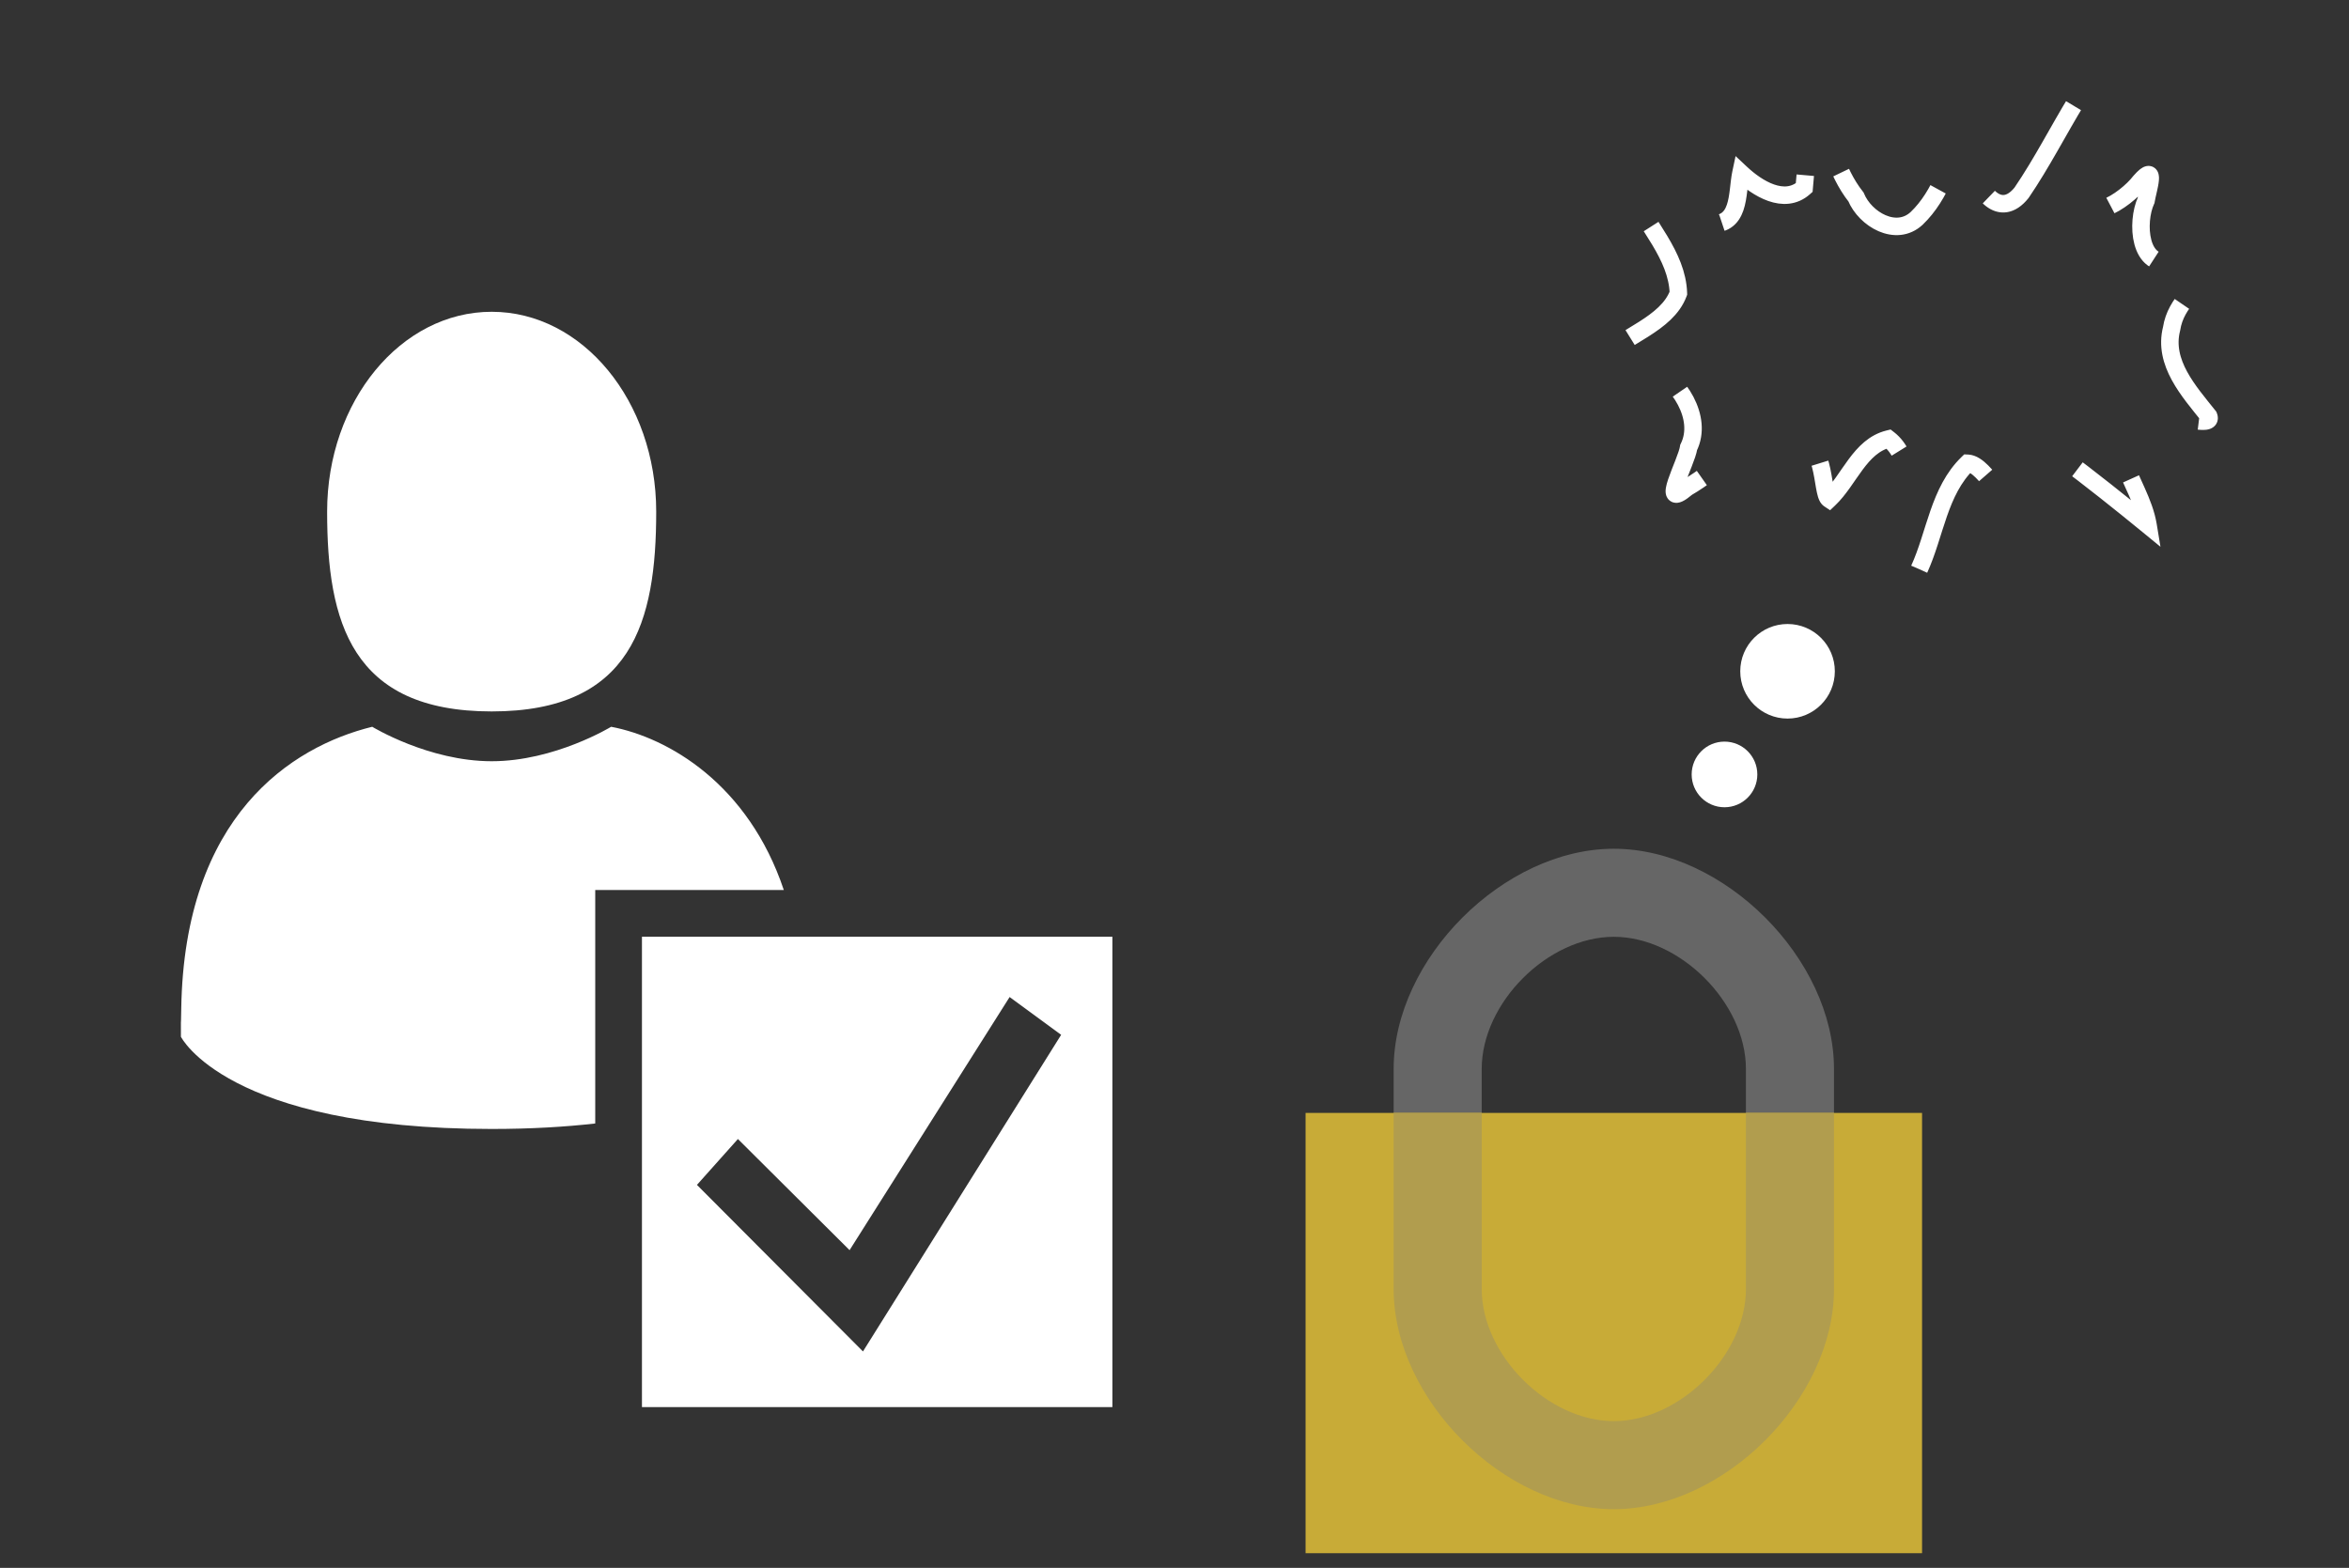 <?xml version="1.0" encoding="UTF-8" standalone="no"?>
<!-- Created with Inkscape (http://www.inkscape.org/) -->

<svg
   xmlns:dc="http://purl.org/dc/elements/1.1/"
   xmlns:cc="http://creativecommons.org/ns#"
   xmlns:rdf="http://www.w3.org/1999/02/22-rdf-syntax-ns#"
   xmlns:svg="http://www.w3.org/2000/svg"
   xmlns="http://www.w3.org/2000/svg"
   xmlns:sodipodi="http://sodipodi.sourceforge.net/DTD/sodipodi-0.dtd"
   xmlns:inkscape="http://www.inkscape.org/namespaces/inkscape"
   width="640.143"
   height="427.326"
   viewBox="0 0 169.371 113.063"
   version="1.1"
   id="svg8"
   inkscape:version="0.92.1 r15371"
   sodipodi:docname="nilpass-forgetting.svg">
  <rect x="0" y="0" width="169.371" height="113.063" fill="#333333" stroke="none"/>
  <defs
     id="defs2" />
  <sodipodi:namedview
     id="base"
     pagecolor="#ffffff"
     bordercolor="#666666"
     borderopacity="1.0"
     inkscape:pageopacity="0"
     inkscape:pageshadow="2"
     inkscape:zoom="1"
     inkscape:cx="339.25009"
     inkscape:cy="79.492303"
     inkscape:document-units="px"
     inkscape:current-layer="layer1"
     showgrid="false"
     inkscape:pagecheckerboard="true"
     fit-margin-top="0"
     fit-margin-left="0"
     fit-margin-right="0"
     fit-margin-bottom="0"
     inkscape:window-width="1680"
     inkscape:window-height="987"
     inkscape:window-x="-8"
     inkscape:window-y="-8"
     inkscape:window-maximized="1"
     inkscape:snap-others="false"
     inkscape:object-nodes="true"
     inkscape:snap-nodes="false"
     units="px" />
  <g
     inkscape:label="Layer 1"
     inkscape:groupmode="layer"
     id="layer1"
     transform="translate(-32.218,-31.389)">
    <path
       inkscape:connector-curvature="0"
       style="fill:#666666;stroke:none;stroke-width:0.265"
       d="m 148.58,92.594 c -7.938,0 -15.875,7.938 -15.875,15.875 v 15.875 c 0,7.938 7.938,15.875 15.875,15.875 7.938,0 15.875,-7.938 15.875,-15.875 v -15.875 c 0,-7.938 -7.938,-15.875 -15.875,-15.875 z m 0,6.35 c 4.763,0 9.525,4.763 9.525,9.525 v 9.525 6.35 c 0,4.763 -4.763,9.525 -9.525,9.525 -4.763,0 -9.525,-4.763 -9.525,-9.525 v -6.35 -9.525 c 0,-4.763 4.763,-9.525 9.525,-9.525 z"
       id="path4090" />
    <rect
       style="fill:#c8ab37;fill-opacity:1;stroke:none;stroke-width:0.265"
       id="rect4092"
       width="44.45"
       height="31.75"
       x="126.355"
       y="111.644" />
    <path
       inkscape:connector-curvature="0"
       style="fill:#b19d4e;fill-opacity:1;stroke:none;stroke-width:0.265"
       d="m 132.705,111.644 v 12.7 c 0,7.938 7.938,15.875 15.875,15.875 7.938,0 15.875,-7.938 15.875,-15.875 v -12.7 h -6.35 v 6.35 6.35 c 0,4.763 -4.763,9.525 -9.525,9.525 -4.763,0 -9.525,-4.763 -9.525,-9.525 v -6.35 -6.35 z"
       id="rect4098" />
    <circle
       r="3.41"
       cy="79.797"
       cx="-161.106"
       id="path3424"
       style="fill:#ffffff;stroke:none;stroke-width:1.715;stroke-linejoin:round"
       transform="scale(-1,1)" />
    <circle
       r="2.367"
       cy="87.235"
       cx="-156.56"
       id="path3426"
       style="fill:#ffffff;stroke:none;stroke-width:1.341;stroke-linejoin:round"
       transform="scale(-1,1)" />
    <path
       id="path6014"
       d="m 67.669,53.872 c -6.552,0 -11.864,6.451 -11.864,14.41 0,7.959 1.744,14.41 11.864,14.41 10.12,0 11.864,-6.451 11.864,-14.41 0,-7.958 -5.312,-14.41 -11.864,-14.41 z"
       inkscape:connector-curvature="0"
       style="fill:#ffffff;stroke-width:0.168" />
    <path
       style="fill:#ffffff;stroke-width:0.168"
       d="m 59.056,83.798 c -5.852,1.442 -13.549,6.451 -13.769,20.315 -0.014,0.887 -0.021,1.04 -0.025,0.961 5e-4,0.235 5.16e-4,0.581 5.16e-4,1.077 0,0 3.299,6.65 22.406,6.65 2.824,0 5.295,-0.148 7.468,-0.395 V 95.571 H 88.734 C 86.175,87.929 80.412,84.581 76.283,83.798 c 0,0 -4.068,2.485 -8.613,2.485 -4.546,0 -8.613,-2.485 -8.613,-2.485 z"
       id="path6020"
       inkscape:connector-curvature="0" />
    <g
       id="g6024"
       transform="matrix(-0.168,0,0,0.168,111.934,65.784)" />
    <g
       id="g6026"
       transform="matrix(-0.168,0,0,0.168,111.934,65.784)" />
    <g
       id="g6028"
       transform="matrix(-0.168,0,0,0.168,111.934,65.784)" />
    <g
       id="g6030"
       transform="matrix(-0.168,0,0,0.168,111.934,65.784)" />
    <g
       id="g6032"
       transform="matrix(-0.168,0,0,0.168,111.934,65.784)" />
    <g
       id="g6034"
       transform="matrix(-0.168,0,0,0.168,111.934,65.784)" />
    <g
       id="g6036"
       transform="matrix(-0.168,0,0,0.168,111.934,65.784)" />
    <g
       id="g6038"
       transform="matrix(-0.168,0,0,0.168,111.934,65.784)" />
    <g
       id="g6040"
       transform="matrix(-0.168,0,0,0.168,111.934,65.784)" />
    <g
       id="g6042"
       transform="matrix(-0.168,0,0,0.168,111.934,65.784)" />
    <g
       id="g6044"
       transform="matrix(-0.168,0,0,0.168,111.934,65.784)" />
    <g
       id="g6046"
       transform="matrix(-0.168,0,0,0.168,111.934,65.784)" />
    <g
       id="g6048"
       transform="matrix(-0.168,0,0,0.168,111.934,65.784)" />
    <g
       id="g6050"
       transform="matrix(-0.168,0,0,0.168,111.934,65.784)" />
    <g
       id="g6052"
       transform="matrix(-0.168,0,0,0.168,111.934,65.784)" />
    <path
       style="fill:none;stroke:#ffffff;stroke-width:1.26;stroke-miterlimit:4;stroke-dasharray:10.081, 10.081;stroke-dashoffset:0"
       d="m 170.601,72.431 c 1.16,-2.534 1.418,-5.627 3.488,-7.635 1.438,0.063 2.722,3.969 3.015,0.835 -0.166,-2.361 2.385,-2.99 3.742,-1.282 2.126,1.588 4.203,3.241 6.255,4.922 -0.277,-1.681 -1.291,-3.21 -1.832,-4.845 -1.337,-1.766 0.797,-4.11 2.745,-3.091 0.939,-0.093 3.828,0.965 3.457,0.062 -1.416,-1.779 -3.301,-3.843 -2.674,-6.302 0.3,-1.947 1.95,-3.038 3.182,-4.392 2.453,-1.977 -1.851,-0.448 -3.109,-0.492 -2.445,0.633 -2.632,-2.806 -1.913,-4.366 0.115,-0.754 0.824,-2.797 -0.434,-1.367 -1.038,1.356 -4.329,3.601 -4.165,0.313 -0.425,-1.958 0.102,-4.631 -0.37,-6.219 -1.358,2.225 -2.538,4.56 -4.008,6.717 -1.559,1.949 -3.141,-0.093 -3.4,-1.861 -0.313,-0.925 -0.625,-1.85 -0.938,-2.775 -0.767,2.283 -1.442,4.772 -3.228,6.485 -1.481,1.371 -3.706,0.07 -4.372,-1.545 -1.499,-1.896 -1.945,-4.3 -2.781,-6.509 -0.621,1.886 -0.795,3.886 -0.955,5.836 -1.44,1.279 -3.387,0.051 -4.562,-1.051 -0.314,1.482 0.007,3.955 -2.428,3.638 -1.931,-0.443 -3.681,-1.637 -5.558,-2.344 1.148,2.421 3.393,4.634 3.478,7.371 -0.841,2.261 -3.964,3.072 -5.668,4.784 -1.49,1.064 2.719,0.303 3.788,0.547 1.858,0.932 3.689,3.635 2.62,5.791 -0.143,1.071 -2.171,4.635 -0.12,2.895 2.333,-1.343 4.474,-3.807 7.423,-3.295 2.743,-0.638 2.188,3.705 2.825,4.125 1.459,-1.385 2.209,-3.827 4.288,-4.336 1.699,1.311 1.506,4.288 1.844,6.389 0.118,0.999 0.242,1.998 0.362,2.997 z"
       id="path5719"
       inkscape:connector-curvature="0" />
    <g
       id="g6146"
       transform="matrix(0.265,0,0,0.265,78.505,98.939)"
       style="fill:#ffffff">
      <g
         display="none"
         id="Layer_3"
         style="display:none;fill:#ffffff">
        <path
           id="path6128"
           display="inline"
           d="M 0,0 V 128 H 128 V 0 Z m 64,109.97 c -5.129,0 -9.287,-4.158 -9.287,-9.287 h 18.573 c 0,5.13 -4.158,9.29 -9.286,9.29 z M 101.22,98.377 H 26.778 v -7.132 c 0,0 2.937,-1.024 3.863,-1.485 1.135,-0.564 3.563,-1.649 4.309,-2.675 0.76,-1.045 1.332,-5.217 1.635,-6.984 0.46,-2.689 0.737,-8.276 0.966,-10.995 0.265,-3.151 0.664,-9.333 0.966,-12.481 0.215,-2.238 0.712,-6.718 1.188,-8.915 0.461,-2.125 1.451,-6.432 2.526,-8.321 0.845,-1.486 2.183,-3.692 4.606,-5.052 3.329,-1.868 7.429,-2.824 7.429,-2.824 0,-5.17 4.191,-9.361 9.361,-9.361 5.171,0 9.362,4.191 9.362,9.361 0,0 4.089,0.794 7.279,2.972 3.047,2.08 3.798,3.414 4.642,4.927 1.1,1.967 1.745,7.13 2.194,9.337 0.441,2.179 0.434,6.119 0.742,8.321 0.406,2.89 0.906,8.708 1.293,11.599 0.371,2.762 1.129,8.288 1.721,11.011 0.402,1.842 0.895,5.759 2.039,7.257 0.789,1.033 3.281,2.124 4.457,2.674 0.926,0.433 3.863,1.338 3.863,1.338 v 7.428 z"
           inkscape:connector-curvature="0"
           style="display:inline;fill:#ffffff" />
      </g>
      <g
         id="Layer_5"
         style="fill:#ffffff">
        <path
           id="path6131"
           d="M 0,0 V 128 H 128 V 0 Z M 60.137,112.85 14.964,67.528 26.11,55.045 56.493,85.288 100.038,16.408 114.06,26.69 Z"
           inkscape:connector-curvature="0"
           style="fill:#ffffff" />
      </g>
    </g>
    <g
       display="none"
       id="g6153"
       style="display:none;fill:#ffffff"
       transform="matrix(0.317,0,0,0.317,79.066,98.751)">
      <path
         id="path6151"
         display="inline"
         d="M 0,0 V 128 H 128 V 0 Z m 64,109.97 c -5.129,0 -9.287,-4.158 -9.287,-9.287 h 18.573 c 0,5.13 -4.158,9.29 -9.286,9.29 z M 101.22,98.377 H 26.778 v -7.132 c 0,0 2.937,-1.024 3.863,-1.485 1.135,-0.564 3.563,-1.649 4.309,-2.675 0.76,-1.045 1.332,-5.217 1.635,-6.984 0.46,-2.689 0.737,-8.276 0.966,-10.995 0.265,-3.151 0.664,-9.333 0.966,-12.481 0.215,-2.238 0.712,-6.718 1.188,-8.915 0.461,-2.125 1.451,-6.432 2.526,-8.321 0.845,-1.486 2.183,-3.692 4.606,-5.052 3.329,-1.868 7.429,-2.824 7.429,-2.824 0,-5.17 4.191,-9.361 9.361,-9.361 5.171,0 9.362,4.191 9.362,9.361 0,0 4.089,0.794 7.279,2.972 3.047,2.08 3.798,3.414 4.642,4.927 1.1,1.967 1.745,7.13 2.194,9.337 0.441,2.179 0.434,6.119 0.742,8.321 0.406,2.89 0.906,8.708 1.293,11.599 0.371,2.762 1.129,8.288 1.721,11.011 0.402,1.842 0.895,5.759 2.039,7.257 0.789,1.033 3.281,2.124 4.457,2.674 0.926,0.433 3.863,1.338 3.863,1.338 v 7.428 z"
         inkscape:connector-curvature="0"
         style="display:inline;fill:#ffffff" />
    </g>
  </g>
</svg>
